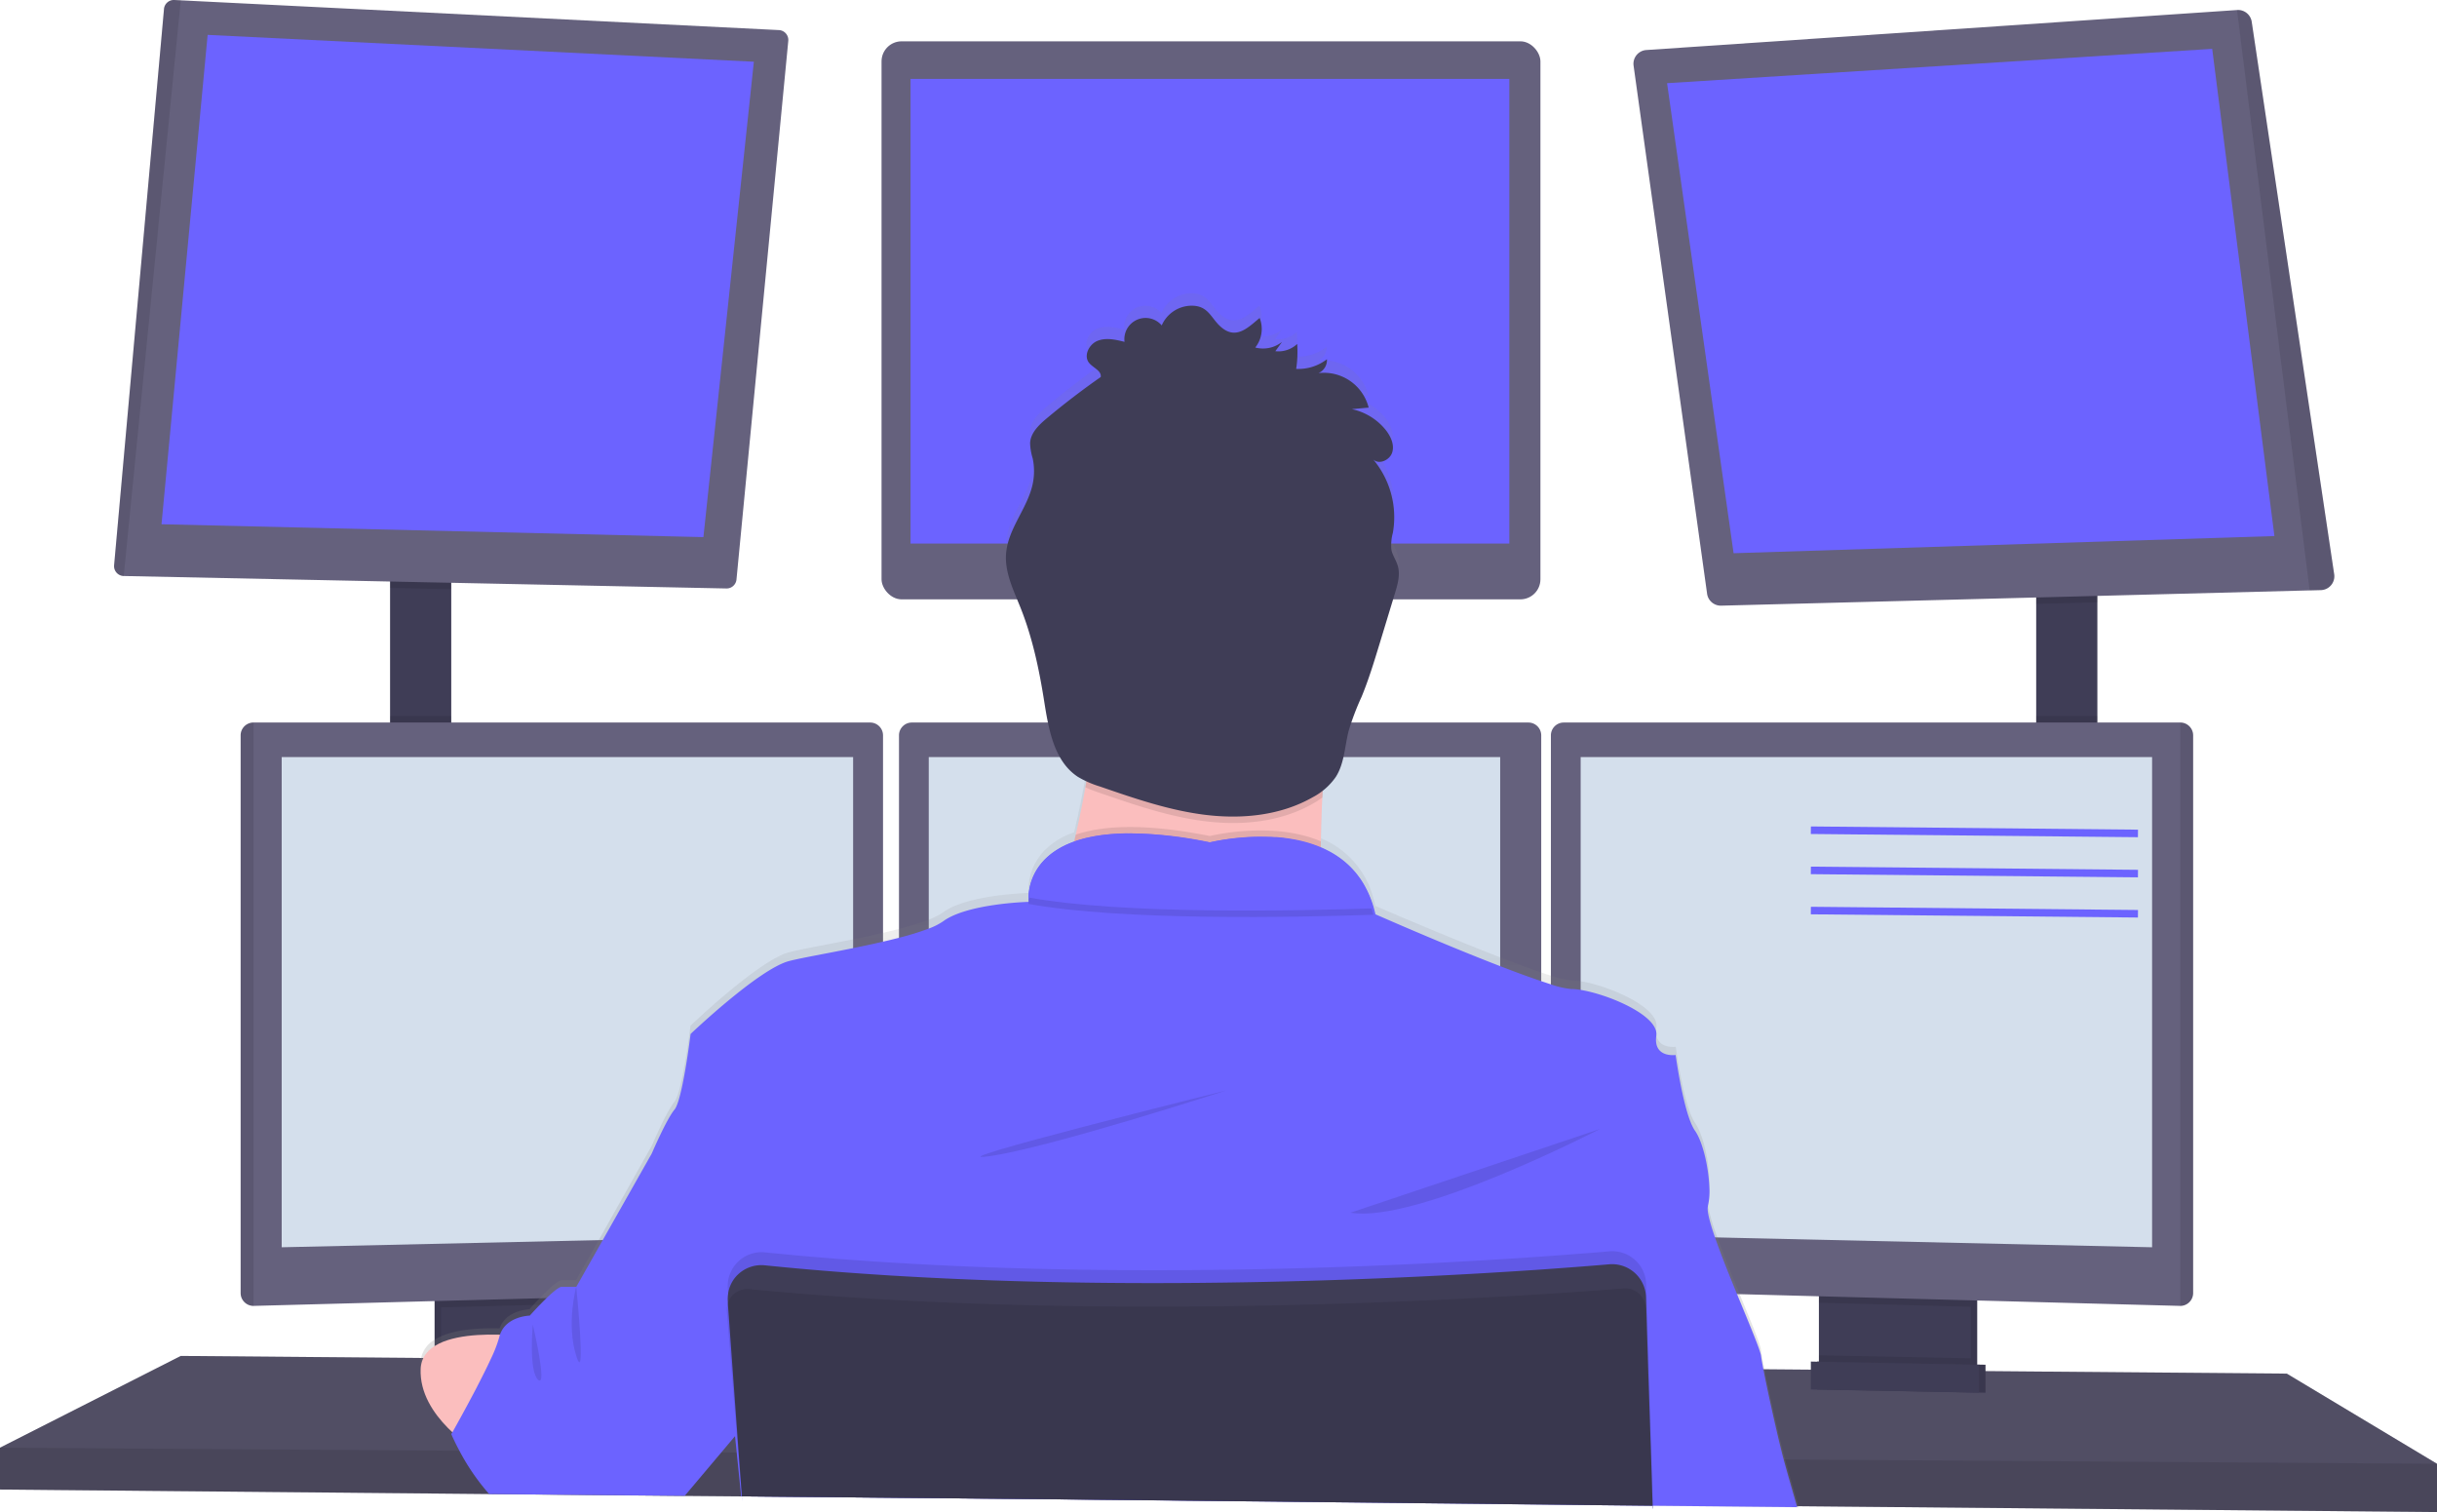 <svg xmlns="http://www.w3.org/2000/svg" xmlns:xlink="http://www.w3.org/1999/xlink" width="1193.281" height="740.346" viewBox="0 0 1193.281 740.346">
  <defs>
    <linearGradient id="linear-gradient" x1="0.5" y1="1" x2="0.5" y2="-0.001" gradientUnits="objectBoundingBox">
      <stop offset="0" stop-color="gray" stop-opacity="0.251"/>
      <stop offset="0.54" stop-color="gray" stop-opacity="0.122"/>
      <stop offset="1" stop-color="gray" stop-opacity="0.102"/>
    </linearGradient>
  </defs>
  <g id="Software_Dev" data-name="Software Dev" transform="translate(-328.558 -154.796)">
    <rect id="Rectangle_23" data-name="Rectangle 23" width="29.95" height="90.891" transform="translate(1325.586 441.442)" fill="#3f3d56"/>
    <rect id="Rectangle_24" data-name="Rectangle 24" width="29.95" height="96.156" transform="translate(519.562 436.713)" fill="#3f3d56"/>
    <path id="Path_63" data-name="Path 63" d="M195.637,976.367v20.492l239.476,2.207,2.554.047,91.017.835,2.175.031,27.665.237h.82l168.636,1.561,276.819,2.569h.236l70.383.662.757.016,312.744,2.869V984.248l-73.536-44.137-147.544-1.23-3.153-.016-1.04-.016-3.153-.047-70.84-.583-3.168-.016-1.009-.016-3.153-.016-22.715-.189-.6-.016-56.039-.473h-.457l-437.274-3.689-10.7-.079h-1.072l-8.165-.079-59.349-.489-3.153-.047-2.916-.032h-1.513l-18.459-.142-3.657-.047-4.9-.032-15.369-.142-24.386-.2-3.153-.031-5.486-.031h-1.025l-117.768-1.009Z" transform="translate(132.921 -112.752)" fill="#65617d"/>
    <path id="Path_64" data-name="Path 64" d="M195.637,976.367v20.492l239.476,2.207,2.554.047,91.017.835,2.175.031,27.665.237h.82l168.636,1.561,276.819,2.569h.236l70.383.662.757.016,312.744,2.869V984.248l-73.536-44.137-147.544-1.23-3.153-.016-1.04-.016-3.153-.047-70.84-.583-3.168-.016-1.009-.016-3.153-.016-22.715-.189-.6-.016-56.039-.473h-.457l-437.274-3.689-10.7-.079h-1.072l-8.165-.079-59.349-.489-3.153-.047-2.916-.032h-1.513l-18.459-.142-3.657-.047-4.9-.032-15.369-.142-24.386-.2-3.153-.031-5.486-.031h-1.025l-117.768-1.009Z" transform="translate(132.921 -112.752)" opacity="0.2"/>
    <path id="Path_65" data-name="Path 65" d="M605.294,1210.643v38.6a9.663,9.663,0,0,0,5.517,8.733,9.459,9.459,0,0,0,3.941.946l55.014,1.167a9.459,9.459,0,0,0,4.256-.9,9.647,9.647,0,0,0,5.628-8.78v-39.771Z" transform="translate(617.043 -425.829)" fill="#3f3d56"/>
    <path id="Path_66" data-name="Path 66" d="M605.294,1210.643v38.6a9.663,9.663,0,0,0,5.517,8.733,9.459,9.459,0,0,0,3.941.946l55.014,1.167a9.459,9.459,0,0,0,4.256-.9,9.647,9.647,0,0,0,5.628-8.78v-39.771Z" transform="translate(617.043 -425.829)" opacity="0.1"/>
    <path id="Path_67" data-name="Path 67" d="M608.982,1210.643v38.6a9.663,9.663,0,0,0,5.517,8.733,9.458,9.458,0,0,0,3.941.946l55.014,1.167a9.459,9.459,0,0,0,4.256-.9,9.647,9.647,0,0,0,5.628-8.78v-39.771Z" transform="translate(610.203 -425.829)" fill="#3f3d56"/>
    <rect id="Rectangle_25" data-name="Rectangle 25" width="74.355" height="49.654" transform="translate(541.363 784.814)" fill="#3f3d56"/>
    <rect id="Rectangle_26" data-name="Rectangle 26" width="74.355" height="49.654" transform="translate(541.363 784.814)" opacity="0.1"/>
    <rect id="Rectangle_27" data-name="Rectangle 27" width="74.355" height="49.654" transform="translate(544.515 784.814)" fill="#3f3d56"/>
    <path id="Path_68" data-name="Path 68" d="M390.167,490.143v9.032l29.95-.772v-8.26Z" transform="translate(935.419 -48.716)" opacity="0.1"/>
    <path id="Path_69" data-name="Path 69" d="M400.8,506.7,436.79,765.216a6.778,6.778,0,0,0,6.889,5.848l288.153-7.472,5.47-.142a6.778,6.778,0,0,0,6.557-7.677l-40.4-270.624a6.778,6.778,0,0,0-7.156-5.722L407.107,499.005A6.762,6.762,0,0,0,400.8,506.7Z" transform="translate(727.649 -319.722)" fill="#65617d"/>
    <path id="Path_70" data-name="Path 70" d="M555.673,182.84l30.47,238.546-264.823,8.4L288.753,199.644Z" transform="translate(856.091 -4.124)" fill="#6c63ff"/>
    <rect id="Rectangle_28" data-name="Rectangle 28" width="322.627" height="273.225" rx="9.828" transform="translate(760.204 175.027)" fill="#65617d"/>
    <rect id="Rectangle_29" data-name="Rectangle 29" width="293.197" height="227.512" transform="translate(774.407 193.423)" fill="#6c63ff"/>
    <path id="Path_71" data-name="Path 71" d="M1333,484.611v5.974l29.95.615v-6.589Z" transform="translate(-813.442 -47.914)" opacity="0.1"/>
    <path id="Path_72" data-name="Path 72" d="M1286.246,750.545a4.855,4.855,0,0,0,4.729,5.17l295.089,6.1a4.855,4.855,0,0,0,4.934-4.4l25.363-263.688a4.855,4.855,0,0,0-4.6-5.312l-292.85-14.565-3.153-.158a4.84,4.84,0,0,0-5.076,4.414Z" transform="translate(-901.822 -318.891)" fill="#65617d"/>
    <path id="Path_73" data-name="Path 73" d="M1449.722,187.984l-267.456-13.147-22.589,239.6,265.344,6.305Z" transform="translate(-752.035 -2.963)" fill="#6c63ff"/>
    <path id="Path_74" data-name="Path 74" d="M1634.213,750.545a4.855,4.855,0,0,0,4.729,5.17l27.933-281.863-3.153-.158a4.839,4.839,0,0,0-5.076,4.414Z" transform="translate(-1249.79 -318.891)" opacity="0.1"/>
    <path id="Path_75" data-name="Path 75" d="M400.736,479.408l35.578,284.181,5.47-.142a6.778,6.778,0,0,0,6.558-7.677l-40.4-270.624A6.778,6.778,0,0,0,400.736,479.408Z" transform="translate(1023.166 -319.719)" opacity="0.1"/>
    <rect id="Rectangle_30" data-name="Rectangle 30" width="29.95" height="26.924" transform="translate(1325.586 505.41)" opacity="0.1"/>
    <path id="Path_76" data-name="Path 76" d="M462.687,891.8v7.834l74.355,1.986V891.8Z" transform="translate(756.497 -106.999)" opacity="0.1"/>
    <path id="Path_77" data-name="Path 77" d="M481.606,893.728v265.138a6.305,6.305,0,0,0,6.069,6.227l302.1,8.039h.079a6.305,6.305,0,0,0,6.226-6.227V893.728a6.305,6.305,0,0,0-6.226-6.227H487.832a6.305,6.305,0,0,0-6.227,6.227Z" transform="translate(606.349 -378.939)" fill="#65617d"/>
    <path id="Path_78" data-name="Path 78" d="M481.606,887.5v285.631h.079a6.305,6.305,0,0,0,6.227-6.227V893.728a6.305,6.305,0,0,0-6.227-6.227Z" transform="translate(914.521 -378.939)" opacity="0.1"/>
    <path id="Path_79" data-name="Path 79" d="M638.619,588.478h-279.8V822.168l279.8,6.305Z" transform="translate(743.715 -62.985)" fill="#d4dfec"/>
    <rect id="Rectangle_31" data-name="Rectangle 31" width="29.95" height="27.46" transform="translate(519.562 505.41)" opacity="0.1"/>
    <path id="Path_80" data-name="Path 80" d="M1251.872,891.8v10.1l74.355-1.986V891.8Z" transform="translate(-707.357 -106.999)" opacity="0.1"/>
    <path id="Path_81" data-name="Path 81" d="M1232,893.728v273.178a6.305,6.305,0,0,0,6.305,6.227h0l302.167-8.039a6.305,6.305,0,0,0,6.069-6.227V893.728a6.305,6.305,0,0,0-6.227-6.227H1238.285a6.305,6.305,0,0,0-6.29,6.227Z" transform="translate(-785.607 -378.939)" fill="#65617d"/>
    <path id="Path_82" data-name="Path 82" d="M1592.55,893.728v273.178a6.305,6.305,0,0,0,6.305,6.227h0V887.5h0a6.305,6.305,0,0,0-6.305,6.227Z" transform="translate(-1146.161 -378.939)" opacity="0.1"/>
    <path id="Path_83" data-name="Path 83" d="M1102.831,588.478h279.8V822.168l-279.8,6.305Z" transform="translate(-636.344 -62.985)" fill="#d4dfec"/>
    <path id="Path_84" data-name="Path 84" d="M854.994,893.728v265.138a6.305,6.305,0,0,0,6.069,6.227l302.1,8.039h0a6.306,6.306,0,0,0,6.305-6.227V893.728a6.305,6.305,0,0,0-6.226-6.227H861.22A6.305,6.305,0,0,0,854.994,893.728Z" transform="translate(-86.245 -378.939)" fill="#65617d"/>
    <path id="Path_85" data-name="Path 85" d="M1012.007,588.478h-279.8V822.168l279.8,6.305Z" transform="translate(51.12 -62.985)" fill="#d4dfec"/>
    <path id="Path_86" data-name="Path 86" d="M195.637,983.992v20.492l239.476,2.207,2.554.047,91.017.835,2.175.031,27.665.237h.82l168.636,1.561,276.819,2.569h.236l70.383.662.757.016,312.744,2.869V991.874l-319.222-2.1h-.757l-64.614-.441h-.3L557.8,986.388h-.457l-.268-.016h-.741l-7.551-.047h-2.3l-117.421-.788-6.936-.032-1.545-.016Z" transform="translate(132.921 -120.377)" opacity="0.1"/>
    <circle id="Ellipse_6" data-name="Ellipse 6" cx="80.913" cy="80.913" r="80.913" transform="translate(840.093 370.508)" fill="#fbbebe"/>
    <path id="Path_87" data-name="Path 87" d="M1382.385,1236.087a1.959,1.959,0,0,0-.158-.552c-1.576-5.659-4.382-15.227-6.479-22.873-.268-.946-.52-1.876-.757-2.759-2.317-8.623-6.826-28.815-9.332-41.41-.883-4.43-1.576-7.882-1.718-9.616-.315-2.664-5.06-14.061-10.435-27.16-3.768-9.206-7.882-19.263-10.892-27.743a96.748,96.748,0,0,1-4.619-15.527,8.035,8.035,0,0,1,0-3.358,23.153,23.153,0,0,0,.757-5.517h0c.362-9.773-2.554-25.221-7.062-31.7-5.517-7.882-9.458-37.3-9.458-37.3s-8.165,1.182-9.458-5.564a9.7,9.7,0,0,1-.157-2.207,11.7,11.7,0,0,1,.142-1.75c1.4-9.836-23.2-20.3-37.044-22.557a30.975,30.975,0,0,0-4.729-.442,42.934,42.934,0,0,1-9.852-2.27q-2.207-.678-4.729-1.576c-5.8-1.955-12.737-4.54-20.1-7.377-27.68-10.735-61.193-25.221-61.193-25.221-.236-1.119-.5-2.191-.8-3.247a43.68,43.68,0,0,0-25.773-29.84h0v-3.153c0-5.438.237-11.034.473-16.615,0-1.088.094-2.175.158-3.263v-1.781c0-1.1.11-2.207.173-3.295l.284-.221a25.863,25.863,0,0,0,6.148-6.62,24.067,24.067,0,0,0,2.238-4.729c1.97-5.344,2.427-11.3,3.752-16.946l.284-1.167a132.424,132.424,0,0,1,6.305-16.678c3.484-8.544,6.164-17.34,8.828-26.246q2.428-8.086,4.9-16.2l2.491-8.26c.473-1.576.946-3.153,1.308-4.729h0a20.892,20.892,0,0,0,.41-2.207h0a15.761,15.761,0,0,0-.378-7.267,50.587,50.587,0,0,0-2.081-4.729,12.409,12.409,0,0,1-.788-2.175h0a4.746,4.746,0,0,1-.126-.5,8.918,8.918,0,0,1-.173-1.7,29.106,29.106,0,0,1,.82-6.132.111.111,0,0,0,0-.079,4.029,4.029,0,0,1,.079-.426,40.209,40.209,0,0,0,.567-4.729,44.849,44.849,0,0,0-5.47-24.544l-.3-.567a39.777,39.777,0,0,0-2.9-4.382h0a22.151,22.151,0,0,0-1.576-1.923c2.207,2.112,5.833,1.182,7.882-1.088a5.692,5.692,0,0,0,.867-1.182,6.006,6.006,0,0,0,.363-.709c.079-.189.142-.394.205-.6,1.1-3.862-.82-7.976-3.342-11.113a29.144,29.144,0,0,0-9.048-7.409h0a6.09,6.09,0,0,0-.631-.331,27,27,0,0,0-4.161-1.671h0a23.726,23.726,0,0,0-2.569-.693l5.848-.536,2.365-.221a22.841,22.841,0,0,0-20.492-17.2h-1.7a18.5,18.5,0,0,0-2.475.2,7,7,0,0,0,4.177-6.826,22.715,22.715,0,0,1-14.486,4.823h-.6a47.3,47.3,0,0,0,.536-5.155h0a52.311,52.311,0,0,0,0-7.03,13.3,13.3,0,0,1-10.688,3.562l3.279-4.571a14.959,14.959,0,0,1-10.341,3.232l-.757-.079a11.042,11.042,0,0,1-1.876-.363h-.142c.3-.378.567-.772.836-1.182l.095-.189a15.242,15.242,0,0,0,1.576-3.295,10.394,10.394,0,0,0,.378-1.371h0a13.794,13.794,0,0,0-.709-8.591c-5.092,4.256-10.672,10.073-17.34,5.675s-6.889-12.469-17.34-11.649a16.078,16.078,0,0,0-13.257,9.647,10.64,10.64,0,0,0-12.09-2.759,10.8,10.8,0,0,0-6.116,10.861c-4.335-1.088-9-2.16-13.162-.52s-6.841,6.952-4.477,10.5a2.254,2.254,0,0,0,.221.315c1.939,2.506,6.226,3.878,5.769,7.031l-.662.473-2.049,1.482q-12.059,8.7-23.487,18.286c-3.909,3.279-8.071,7.219-8.339,12.343a13.625,13.625,0,0,0,.378,3.736h0c.252,1.229.6,2.459.867,3.689a30.76,30.76,0,0,1,.536,9.537h0c-.11.93-.252,1.844-.426,2.774-2.412,12.185-12.153,22.242-13.115,34.679v.883a28.031,28.031,0,0,0,.11,3.988c.725,7.566,4.225,14.833,7.062,22.069.173.441.347.883.5,1.324,5.47,14.187,8.623,29.3,11.034,44.39a158.076,158.076,0,0,0,3.153,15.905,42.137,42.137,0,0,0,8.024,16.441,25.566,25.566,0,0,0,5.3,4.729,29.44,29.44,0,0,0,4.177,2.223v.094c-.173.962-.315,1.923-.489,2.885-.094.5-.173,1.009-.268,1.576h0a.217.217,0,0,1,0,.095c-1.324,7.456-2.837,14.754-4.429,21.69l-.8,3.452c-19.862,7.172-22.211,21.864-22.352,27.491a15.2,15.2,0,0,0,0,2.254s-29.95.788-41.773,9.458a32.056,32.056,0,0,1-7.109,3.626,130.808,130.808,0,0,1-14.581,4.555c-2.538.662-5.186,1.308-7.882,1.939-4.729,1.088-9.742,2.144-14.581,3.153-12.91,2.6-25.064,4.729-31.227,6.305-14.707,3.72-48.346,35.972-48.346,35.972s-3.941,32.535-7.882,37.28-11.034,21.422-11.034,21.422l-26.073,46.36-11.034,19.5h-7.093c-.977,0-2.9,1.387-5.06,3.31-1.876,1.671-3.957,3.752-5.785,5.643l-3.026,3.231-1.892,2.1s-11.46.284-14.565,9.348c-9.332-.268-20.792.347-28.815,3.941a22.289,22.289,0,0,0-3.153,1.7,13.683,13.683,0,0,0-6.51,8.922,13.165,13.165,0,0,0-.284,2.27c0,.9,0,1.8,0,2.68.568,11.933,8.339,21.864,15.48,28.547l-.5.9s.237.567.694,1.576c.126.3.284.631.457,1.009h0c.93,1.986,2.412,4.965,4.351,8.449a99.8,99.8,0,0,0,15.086,20.76l.457.473,91.017.835.268-.315,17.655-21.06,8.78-10.467.268-.331.252,2.506.851,8.354,2.049,20.193.11,1.009v.268l.237,2.333-.173-2.333h.457l168.667,1.576,276.835,3.058v1.324h.221v-1.324l70.541.757Z" transform="translate(-173.132 -343.263)" fill="url(#linear-gradient)"/>
    <path id="Path_88" data-name="Path 88" d="M972.284,984.829s156.845,18.916,141.87,0c-5.423-6.841-6.92-27.113-6.621-50.206.095-7.015.347-14.282.709-21.517,1.734-34.679,5.911-68.57,5.911-68.57s-137.141-64.63-121.377-13.4c6.305,20.7,4.24,49.765-.552,77.051-1.4,7.96-3.027,15.763-4.729,23.172a543.317,543.317,0,0,1-15.212,53.469Z" transform="translate(-132.207 -367.894)" fill="#fbbebe"/>
    <path id="Path_89" data-name="Path 89" d="M972.284,1004.557s156.845,18.916,141.87,0c-5.423-6.841-6.92-27.113-6.621-50.206-23.913-10.215-54.336-2.6-54.336-2.6-32.031-6.384-52.57-5.139-65.7-.662a543.317,543.317,0,0,1-15.212,53.469Z" transform="translate(-132.207 -387.622)" opacity="0.1"/>
    <path id="Path_90" data-name="Path 90" d="M1198.354,1281.524V1280.2l-276.835-3.011-168.667-1.576h-.473l.173,2.333-.237-2.333h-.3v-.268l-2.16-21.2-.82-8.024-.252-2.506-.221-2.1-9.742-32.488-9.742-32.441-8.2-27.318-12.516-41.741s7.093-16.552,11.034-21.281,7.882-37.044,7.882-37.044,33.639-32.047,48.346-35.735c6.163-1.576,18.333-3.673,31.259-6.305,4.839-.977,9.8-2.018,14.581-3.153,2.7-.615,5.344-1.261,7.882-1.907a138.544,138.544,0,0,0,14.581-4.508,32.628,32.628,0,0,0,7.094-3.61c11.586-8.5,40.622-9.458,41.741-9.458h0a.667.667,0,0,0,0-.11v-.142a16.142,16.142,0,0,1,0-1.986,12.66,12.66,0,0,1,.142-2.207,1.99,1.99,0,0,1,.11-.788c.079-.568.173-1.167.315-1.8a7.859,7.859,0,0,1,.189-.835,27.128,27.128,0,0,1,1.97-5.5c.11-.252.252-.52.378-.772a28.769,28.769,0,0,1,2.68-4.146c.2-.268.426-.552.662-.82a30.857,30.857,0,0,1,4.288-4.161c.426-.331.867-.678,1.324-.993a7.369,7.369,0,0,1,.8-.567l1.4-.914,1.308-.757c1.151-.631,2.364-1.245,3.689-1.828.41-.189.851-.363,1.293-.536s1.135-.441,1.718-.662h.095l1.182-.473c.9-.3,1.813-.567,2.774-.836l1.466-.378,1.576-.363,1.576-.331c1.576-.315,3.263-.6,5.028-.82l1.8-.221,1.844-.189,1.907-.158,2.711-.158,3.153-.11a196.576,196.576,0,0,1,41.381,4.4,113.915,113.915,0,0,1,28.766-2.652h1.371l1.576.095h1.009l2.034.189a15.118,15.118,0,0,1,2.049.236c.678.095,1.387.173,2.065.284l1.04.173c1.025.173,2.065.363,3.153.583q.52.095,1.04.236c1.371.3,2.743.662,4.1,1.072.678.189,1.356.41,2.033.646.347.095.678.221,1.009.347l1.009.363.993.394,1.182.473c.6.252,1.182.52,1.765.8.331.142.662.3.977.473s.646.315.946.489a43.741,43.741,0,0,1,9.789,6.9l.8.772.788.8c.268.268.52.552.772.835a37.538,37.538,0,0,1,2.869,3.547c.252.331.489.662.725,1.009a42.063,42.063,0,0,1,2.711,4.6c.2.378.394.772.583,1.151a51.549,51.549,0,0,1,3.153,8.276q.441,1.577.8,3.153s33.371,14.723,61.051,25.379c7.361,2.837,14.3,5.407,20.1,7.346,1.687.568,3.263,1.088,4.729,1.576a42.089,42.089,0,0,0,9.852,2.27,31,31,0,0,1,4.729.441c12.721,2.065,34.521,11.034,36.9,20.035a5.817,5.817,0,0,1,.158,2.207v.173c-1.576,11.034,9.458,9.458,9.458,9.458s3.941,29.162,9.458,37.044c3.988,5.675,6.715,18.333,7.062,27.885h0a30.908,30.908,0,0,1-.694,8.875v.221c-.631,2.112.883,7.882,3.452,15.275,2.79,8.118,6.857,18.207,10.766,27.728,5.9,14.376,11.444,27.428,11.791,30.3.142,1.277.552,3.563,1.119,6.51,2.3,12.012,7.409,34.884,9.931,44.137,1.876,6.9,4.6,16.362,6.479,22.857a2.213,2.213,0,0,0,.158.552l-70.667-.694v1.324h-.126Z" transform="translate(-60.571 -388.148)" fill="#6c63ff"/>
    <path id="Path_91" data-name="Path 91" d="M943.508,1120.292s-89.851,46.5-122.166,40.984Z" transform="translate(168.486 -412.718)" opacity="0.1"/>
    <path id="Path_92" data-name="Path 92" d="M1155.738,1098.166s-87.486,28.374-116.648,32.315S1155.738,1098.166,1155.738,1098.166Z" transform="translate(-226.599 -409.508)" opacity="0.1"/>
    <path id="Path_93" data-name="Path 93" d="M951.078,986.049c45.714,8.418,131.781,6.6,168.982,5.328-13.635-48.866-80.125-32.252-80.125-32.252C957.636,942.7,951.331,976.78,951.078,986.049Z" transform="translate(-118.978 -388.692)" opacity="0.1"/>
    <path id="Path_94" data-name="Path 94" d="M951.078,982.361c45.714,8.418,131.781,6.6,168.982,5.328-13.635-48.866-80.125-32.252-80.125-32.252C957.636,939.012,951.331,973.093,951.078,982.361Z" transform="translate(-118.978 -388.157)" fill="#6c63ff"/>
    <path id="Path_95" data-name="Path 95" d="M1487.524,1239.446s-53.847-8.276-54.9,15.369,27.46,40.165,27.46,40.165Z" transform="translate(-898.084 -429.805)" fill="#fbbebe"/>
    <path id="Path_96" data-name="Path 96" d="M973.968,908.188a74.127,74.127,0,0,0,7.094,2.743c16.993,5.864,34.128,11.775,52.019,13.919s36.665.252,52.271-8.67a45.349,45.349,0,0,0,4.729-3.074c1.734-34.679,5.911-68.57,5.911-68.57s-137.141-64.63-121.377-13.4C980.888,851.835,978.76,880.9,973.968,908.188Z" transform="translate(-113.951 -367.894)" opacity="0.1"/>
    <path id="Path_97" data-name="Path 97" d="M1058.661,669.25a14.929,14.929,0,0,0,13.115-2.759l-3.279,4.556a13.352,13.352,0,0,0,10.688-3.547,53.715,53.715,0,0,1-.5,12.216,22.887,22.887,0,0,0,15.07-4.729,6.968,6.968,0,0,1-4.162,6.794,22.6,22.6,0,0,1,24.591,16.882l-8.228.757a29.113,29.113,0,0,1,16.457,10.041c2.522,3.153,4.445,7.188,3.342,11.034s-6.432,6.305-9.332,3.563a44.043,44.043,0,0,1,9.616,35.925,22.809,22.809,0,0,0-.725,8.292c.52,2.6,2.16,4.855,2.979,7.393,1.576,4.6.079,9.6-1.324,14.187l-7.393,24.307c-2.68,8.78-5.344,17.576-8.843,26.073a129.377,129.377,0,0,0-6.305,16.567c-1.986,7.629-2.065,15.984-6.305,22.652a31.417,31.417,0,0,1-11.318,9.978c-15.59,8.922-34.427,10.814-52.271,8.67s-34.963-8.055-51.94-13.919a48.864,48.864,0,0,1-10.782-4.729c-11.744-7.692-14.36-23.424-16.551-37.28-2.443-15.448-5.706-30.865-11.491-45.4-3.436-8.654-7.882-17.434-7.125-26.7.962-12.311,10.7-22.289,13.115-34.4a29.953,29.953,0,0,0-.11-12.248,27.836,27.836,0,0,1-1.245-7.409c.268-5.076,4.429-8.985,8.339-12.248Q969.457,693.147,983,683.689c.457-3.153-3.83-4.508-5.769-7-2.743-3.515.094-9.1,4.256-10.735s8.827-.567,13.162.52a10.388,10.388,0,0,1,18.207-8.055,16.078,16.078,0,0,1,13.273-9.584c10.451-.82,10.656,7.172,17.34,11.57s12.2-1.4,17.34-5.628A14.628,14.628,0,0,1,1058.661,669.25Z" transform="translate(-115.461 -344.298)" fill="#3f3d56"/>
    <path id="Path_98" data-name="Path 98" d="M1299.832,1269.652s1.4,3.342,3.988,8.181a108.764,108.764,0,0,0,14.187,20.76l.426.457h2.554l91.017.836h2.175l.268-.315,17.655-20.949,6.652-7.9.268-.331.567-.662.315-.378.41-.489,12.942-15.353-4.729-19.7-8.055-33.2-.2-.8-1.576-6.305-1.119-4.729-3.752-15.417-12.863-53.044-22.857,11.823-24.1,42.561-12.942,22.857h-7.094c-1.34,0-4.414,2.585-7.5,5.564-1.1,1.056-2.207,2.175-3.153,3.153-2.806,2.9-5.029,5.391-5.029,5.391s-11.491.252-14.581,9.3a11.038,11.038,0,0,0-.394,1.34,63.536,63.536,0,0,1-3.988,10.341c-2.033,4.429-4.587,9.458-7.172,14.486-4.808,9.222-9.694,18-11.491,21.186l-.221.394Z" transform="translate(-750.32 -412.721)" fill="#6c63ff"/>
    <path id="Path_99" data-name="Path 99" d="M791.017,1208.635l.158,2.254v.158l.268,3.625,2.1,29.178L796.076,1279l.725,9.9,1.576,21.186v.268l168.667,1.576,276.788,2.995v1.324h.221v-1.766l-.709-22.636-1.356-44.232-1.166-37.5-.11-3.736a16.6,16.6,0,0,0-18-16.031c-7.44.63-17.1,1.4-28.658,2.223l-4.729.347c-66.726,4.635-190.042,10.625-314.478,3.153-2.617-.142-5.249-.3-7.882-.489-19.294-1.214-38.573-2.774-57.662-4.729a16.6,16.6,0,0,0-18.285,17.7Z" transform="translate(-106.098 -422.875)" opacity="0.1"/>
    <path id="Path_100" data-name="Path 100" d="M1244.068,1317.33v-1.324l-276.835-3.011-168.667-1.576h-.473v-.268l-1.576-21.186-.678-9.458-2.585-35.641-2.033-28.216v-.694a16.737,16.737,0,0,1,.173-3.893.478.478,0,0,1,0-.158,16.38,16.38,0,0,1,3.153-7.314,16.614,16.614,0,0,1,14.849-6.305c19.089,1.955,38.368,3.515,57.662,4.729,2.632.189,5.265.347,7.882.489,124.435,7.393,247.752,1.4,314.478-3.153l4.729-.347c11.555-.82,21.217-1.576,28.658-2.223a16.615,16.615,0,0,1,17.718,13.446,17.343,17.343,0,0,1,.284,2.585l1.072,34.931,1.466,44.247.694,22.636v1.766Z" transform="translate(-106.286 -423.954)" fill="#3f3d56"/>
    <path id="Path_101" data-name="Path 101" d="M791.257,1222.775l1.939,24.165,2.885,36.019.725,9.016,1.576,20.193.095,1.009v.268h0l.237,2.333-.173-2.333H799l168.667,1.576,276.882,2.995v-.441l-.772-22.636-1.576-44.232-1.009-29.4a10.025,10.025,0,0,0-4.823-8.276,9.852,9.852,0,0,0-5.958-1.419c-3.31.268-7.377.583-12.122.93-7.708.568-17.213,1.23-28.279,1.923-20.492,1.293-46.2,2.68-75.664,3.815-81.969,3.153-192.627,4.209-297.737-5-4.729-.41-9.616-.867-14.392-1.324a9.868,9.868,0,0,0-5.485,1.04,8.136,8.136,0,0,0-1.356.851,9.678,9.678,0,0,0-3.153,3.878,5.627,5.627,0,0,0-.394.962A9.9,9.9,0,0,0,791.257,1222.775Z" transform="translate(-106.811 -425.965)" opacity="0.1"/>
    <path id="Path_102" data-name="Path 102" d="M608.982,1249.918v5.029a9.663,9.663,0,0,0,5.517,8.733l63.211,1.214a9.647,9.647,0,0,0,5.628-8.78v-4.729Z" transform="translate(610.203 -431.528)" opacity="0.1"/>
    <path id="Path_103" data-name="Path 103" d="M454.242,948.335l82.363,1.576V936.244l-82.363-1.576Z" transform="translate(764.154 -113.22)" fill="#3f3d56"/>
    <path id="Path_104" data-name="Path 104" d="M454.242,948.335l82.363,1.576V936.244l-82.363-1.576Z" transform="translate(764.154 -113.22)" opacity="0.1"/>
    <path id="Path_105" data-name="Path 105" d="M457.93,948.335l82.363,1.576V936.244l-82.363-1.576Z" transform="translate(757.313 -113.22)" fill="#3f3d56"/>
    <path id="Path_115" data-name="Path 115" d="M1407.322,1210.643s-5,18.128,0,33.891S1407.322,1210.643,1407.322,1210.643Z" transform="translate(-796.601 -425.829)" opacity="0.1"/>
    <path id="Path_116" data-name="Path 116" d="M1428.122,1232.272s-2.1,23.014,2.633,27.1S1428.122,1232.272,1428.122,1232.272Z" transform="translate(-838.681 -428.967)" opacity="0.1"/>
    <line id="Line_1" data-name="Line 1" x1="160.171" y1="1.576" transform="translate(1215.243 561.291)" fill="none" stroke="#6c63ff" stroke-miterlimit="10" stroke-width="3.688"/>
    <line id="Line_2" data-name="Line 2" x1="160.171" y1="1.561" transform="translate(1215.243 580.963)" fill="none" stroke="#6c63ff" stroke-miterlimit="10" stroke-width="3.688"/>
    <line id="Line_3" data-name="Line 3" x1="160.171" y1="1.576" transform="translate(1215.243 600.62)" fill="none" stroke="#6c63ff" stroke-miterlimit="10" stroke-width="3.688"/>
  </g>
</svg>

